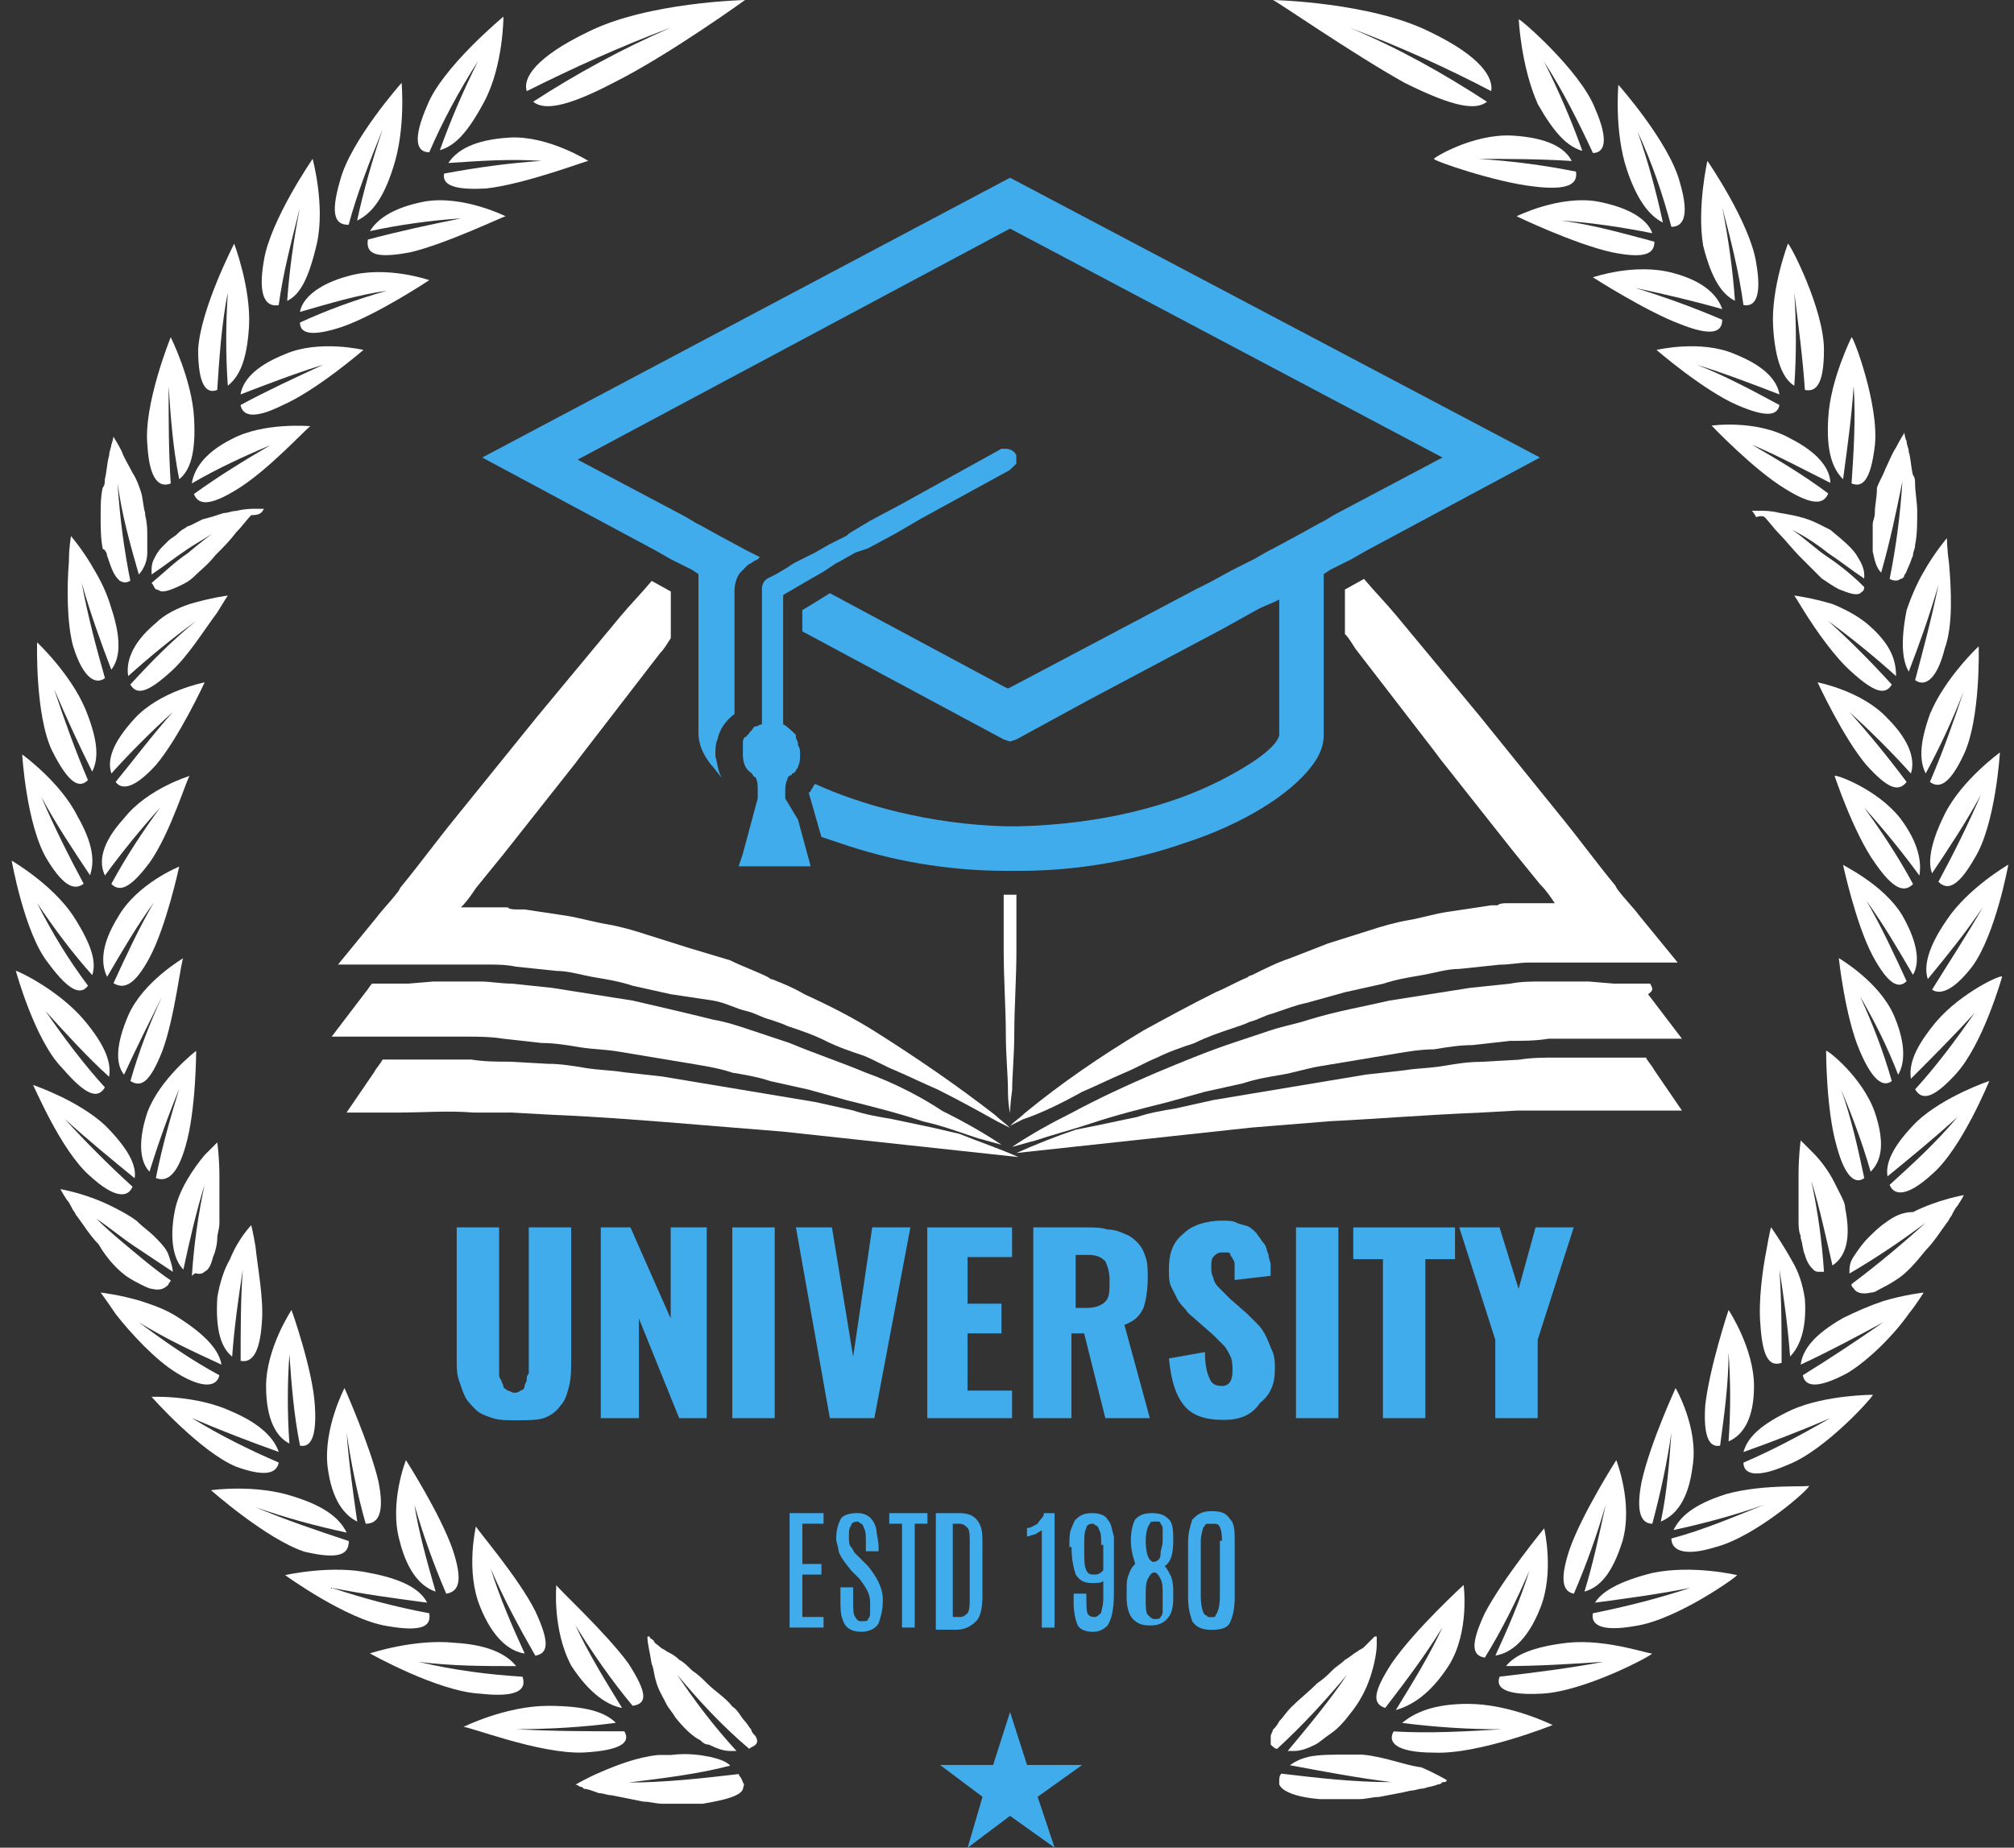 <svg width="109" height="100" viewBox="0 0 109 100" fill="none" xmlns="http://www.w3.org/2000/svg">
<rect x="0" y="0" width="109" height="100" fill="#333333" stroke="none"/>
<path d="M50.417 61.018L48.237 60.559C47.549 60.444 46.861 60.329 46.172 60.1L44.107 59.641L42.042 59.297C41.354 59.182 40.666 59.067 39.978 58.953C39.289 58.838 38.601 58.723 37.913 58.609L35.848 58.264L33.783 58.035C33.094 57.92 32.406 57.92 31.718 57.806C31.03 57.691 30.341 57.576 29.653 57.576L27.588 57.461C26.9 57.461 26.212 57.461 25.523 57.347C24.95 57.347 24.376 57.347 23.802 57.347C23.344 57.347 22.77 57.347 22.311 57.347C22.196 57.347 22.082 57.347 22.082 57.347C21.852 57.347 21.738 57.347 21.508 57.347H20.705C20.59 57.576 20.361 57.806 20.246 58.035L18.755 60.215H21.508C22.885 60.215 24.261 60.1 25.638 60.215C26.326 60.215 27.015 60.215 27.703 60.215L29.768 60.329C32.521 60.444 35.389 60.673 38.142 60.903L42.387 61.247L46.631 61.706L55.12 62.624C54.088 62.165 53.055 61.821 51.908 61.362L50.417 61.018Z" fill="white"/>
<path d="M80.017 60.223L82.082 60.108C82.77 60.108 83.459 60.108 84.147 60.108C85.524 60.108 86.9 60.108 88.277 60.108H91.03L89.539 57.928C89.424 57.699 89.195 57.47 89.08 57.24H88.277C88.047 57.24 87.933 57.24 87.703 57.24C87.588 57.24 87.474 57.24 87.474 57.24C87.015 57.24 86.441 57.24 85.982 57.24C85.409 57.24 84.835 57.24 84.262 57.24C83.573 57.24 82.885 57.24 82.197 57.355L80.132 57.47C79.444 57.47 78.755 57.584 78.067 57.699C77.379 57.814 76.69 57.814 76.002 57.928L73.937 58.158L71.872 58.502C71.184 58.617 70.496 58.732 69.807 58.846C69.119 58.961 68.431 59.076 67.742 59.19L65.677 59.535L63.613 59.993C62.924 60.108 62.236 60.223 61.548 60.452L59.368 60.911L58.221 61.141C57.188 61.485 56.041 61.944 55.009 62.403L63.498 61.485L67.742 61.026L71.987 60.682C74.396 60.567 77.149 60.338 80.017 60.223Z" fill="white"/>
<path d="M46.86 58.055C45.483 57.481 44.107 57.023 42.73 56.449C42.042 56.219 41.353 55.99 40.665 55.761C39.977 55.531 39.289 55.302 38.6 55.187C37.224 54.843 35.732 54.499 34.241 54.154C33.553 54.04 32.75 53.925 32.061 53.81C31.373 53.696 30.57 53.581 29.882 53.466L27.702 53.237C27.129 53.237 26.555 53.122 25.981 53.122C25.867 53.122 25.637 53.122 25.523 53.122C25.523 53.122 25.523 53.122 25.408 53.122C25.178 53.122 25.064 53.122 24.834 53.122C24.72 53.122 24.605 53.122 24.375 53.122C24.261 53.122 24.146 53.122 24.031 53.122H23.916H23.458L22.081 53.237H21.852H21.507H20.934H20.131C20.016 53.352 19.901 53.581 19.787 53.696L17.951 56.105H21.049H21.163C21.622 56.105 22.196 56.105 22.655 56.105C22.769 56.105 22.884 56.105 22.999 56.105H23.113C23.458 56.105 23.802 56.105 24.031 56.105C24.375 56.105 24.72 56.105 25.178 56.105C25.867 56.105 26.555 56.105 27.243 56.219L29.308 56.449C29.997 56.449 30.685 56.564 31.373 56.678C32.061 56.793 32.75 56.793 33.438 56.908L35.503 57.252L37.568 57.596C38.256 57.711 38.944 57.825 39.633 58.055C40.321 58.17 41.009 58.284 41.698 58.514L43.763 58.973L45.827 59.546C47.204 59.89 48.581 60.234 49.957 60.693C50.99 60.923 51.907 61.267 52.94 61.611C53.399 61.726 53.743 61.841 54.202 61.955C53.169 61.267 52.137 60.693 50.99 60.12C49.957 59.431 48.466 58.629 46.86 58.055Z" fill="white"/>
<path d="M89.309 53.237H88.506H87.933H87.588H87.359L85.982 53.122H85.523H85.409C85.294 53.122 85.179 53.122 85.065 53.122C84.95 53.122 84.835 53.122 84.606 53.122C84.376 53.122 84.262 53.122 84.032 53.122C84.032 53.122 84.032 53.122 83.918 53.122C83.803 53.122 83.573 53.122 83.459 53.122C82.885 53.122 82.311 53.122 81.738 53.237L79.558 53.466C78.87 53.581 78.067 53.696 77.379 53.81C76.69 53.925 75.887 54.04 75.199 54.154C73.708 54.499 72.331 54.728 70.84 55.187C70.151 55.416 69.463 55.531 68.775 55.761C68.087 55.99 67.398 56.219 66.71 56.449C65.333 56.908 63.957 57.481 62.58 58.055C60.974 58.743 59.483 59.431 57.991 60.234C56.844 60.808 55.812 61.382 54.779 62.07C55.238 61.955 55.582 61.841 56.041 61.726C57.074 61.382 57.991 61.152 59.024 60.808C60.4 60.349 61.777 60.005 63.154 59.661L65.219 59.087L67.284 58.629C67.972 58.399 68.66 58.284 69.348 58.17C70.037 58.055 70.725 57.825 71.413 57.711L73.478 57.367L75.543 57.023C76.231 56.908 76.92 56.793 77.608 56.793C78.296 56.678 78.985 56.564 79.673 56.564L81.738 56.334C82.426 56.334 83.114 56.334 83.803 56.219C84.147 56.219 84.491 56.219 84.95 56.219C85.294 56.219 85.638 56.219 85.868 56.219H85.982C86.097 56.219 86.212 56.219 86.326 56.219C86.785 56.219 87.359 56.219 87.818 56.219H87.933H91.03L89.195 53.81C89.539 53.581 89.424 53.466 89.309 53.237Z" fill="white"/>
<path d="M37.222 51.286L35.043 50.598C34.354 50.369 33.551 50.139 32.863 50.025C32.175 49.91 31.372 49.681 30.683 49.566L28.389 49.222C28.274 49.222 28.16 49.222 28.045 49.222C27.816 49.222 27.586 49.222 27.471 49.107C27.242 49.107 27.127 49.107 26.898 49.107C26.783 49.107 26.783 49.107 26.668 49.107C26.554 49.107 26.439 49.107 26.324 49.107H26.209C25.865 49.107 25.636 49.107 25.292 49.107C25.177 49.107 25.062 49.107 24.948 49.107C25.292 48.763 25.521 48.419 25.751 48.074C26.209 47.501 26.783 46.812 27.242 46.239L31.142 41.306L31.486 40.847L35.731 35.341C35.96 35.111 36.075 34.882 36.305 34.538V34.308V33.964V33.505V32.243V32.014L35.272 31.44C34.699 32.129 34.125 32.702 33.551 33.391L29.077 38.782L24.718 44.174C23.686 45.436 22.768 46.698 21.735 47.96C21.621 48.074 21.621 48.189 21.506 48.304C21.162 48.763 20.703 49.222 20.359 49.681L18.294 52.204H19.441H20.818H20.933H21.621H22.883H23.456H23.686C23.8 52.204 24.03 52.204 24.145 52.204C24.259 52.204 24.489 52.204 24.603 52.204C24.833 52.204 25.062 52.204 25.292 52.204C25.406 52.204 25.636 52.204 25.751 52.204H25.865C25.98 52.204 26.095 52.204 26.324 52.204C26.898 52.204 27.357 52.204 27.93 52.319L30.11 52.548C30.798 52.548 31.486 52.778 32.175 52.893C32.863 53.007 33.551 53.122 34.24 53.351L36.305 53.81L38.599 54.154C39.287 54.269 39.861 54.613 40.434 54.728C40.893 54.843 41.237 55.072 41.696 55.187C42.04 55.302 42.385 55.416 42.614 55.531C43.302 55.761 43.991 55.99 44.679 56.334C45.367 56.678 46.056 56.908 46.744 57.137C47.317 57.367 47.891 57.711 48.465 57.94C49.268 58.284 49.956 58.628 50.759 58.973C51.906 59.546 52.939 60.12 53.971 60.693C54.2 60.808 54.43 60.923 54.659 61.038C54.43 60.808 54.086 60.579 53.856 60.349C51.791 58.743 49.612 57.252 47.432 55.875C46.17 55.072 44.794 54.384 43.532 53.81C42.958 53.466 42.385 53.237 41.811 53.007C41.696 53.007 41.582 52.893 41.582 52.893C40.893 52.548 40.205 52.319 39.517 51.975L37.222 51.286Z" fill="white"/>
<path d="M58.564 59.094C59.367 58.749 60.056 58.405 60.859 58.061C61.432 57.832 62.006 57.488 62.58 57.258C63.268 56.914 63.956 56.684 64.644 56.455C65.333 56.111 66.021 55.882 66.709 55.652C67.053 55.537 67.398 55.423 67.627 55.308C68.086 55.193 68.43 54.964 68.889 54.849C69.577 54.62 70.151 54.39 70.725 54.276L72.789 53.702L74.854 53.243C75.543 53.014 76.231 52.899 76.919 52.784C77.608 52.669 78.296 52.44 78.984 52.44L81.164 52.211C81.737 52.211 82.196 52.096 82.77 52.096C82.885 52.096 82.999 52.096 83.229 52.096H83.343C83.458 52.096 83.688 52.096 83.802 52.096C84.032 52.096 84.261 52.096 84.491 52.096C84.605 52.096 84.835 52.096 84.949 52.096C85.064 52.096 85.294 52.096 85.408 52.096H85.638H86.211H87.473H88.162H88.276H89.653H90.8L88.735 49.572C88.391 49.113 87.932 48.654 87.588 48.196C87.473 48.081 87.473 47.966 87.359 47.851C86.326 46.589 85.408 45.328 84.376 44.066L80.017 38.674L75.543 33.282C74.969 32.594 74.395 32.02 73.822 31.332L72.789 31.906V32.135V33.512V33.741V34.085V34.315C73.019 34.544 73.133 34.774 73.363 35.118L77.608 40.624L77.952 41.083L81.852 46.016C82.311 46.589 82.885 47.278 83.343 47.851C83.688 48.196 83.917 48.54 84.146 48.884C84.032 48.884 83.917 48.884 83.802 48.884C83.458 48.884 83.229 48.884 82.885 48.884H82.77C82.655 48.884 82.54 48.884 82.426 48.884C82.311 48.884 82.311 48.884 82.196 48.884C81.967 48.884 81.852 48.884 81.623 48.884C81.393 48.884 81.164 48.884 81.049 48.998C80.934 48.998 80.82 48.998 80.705 48.998L78.411 49.343C77.608 49.457 76.919 49.687 76.231 49.801C75.543 49.916 74.74 50.146 74.051 50.375L71.872 51.063L69.807 51.866C69.118 52.096 68.43 52.44 67.742 52.784C67.627 52.784 67.512 52.899 67.512 52.899C66.939 53.128 66.365 53.472 65.792 53.702C64.415 54.39 63.153 55.078 61.891 55.767C59.597 57.143 57.417 58.635 55.467 60.241C55.238 60.47 54.894 60.7 54.664 60.929C54.894 60.814 55.123 60.7 55.352 60.585C56.385 60.241 57.532 59.667 58.564 59.094Z" fill="white"/>
<path d="M54.436 55.882C54.436 57.144 54.551 58.177 54.551 58.98C54.551 59.783 54.665 60.242 54.665 60.242C54.665 60.242 54.665 59.783 54.78 58.98C54.78 58.177 54.895 57.144 54.895 55.882C54.895 54.506 55.01 53.014 55.01 51.408C55.01 50.491 55.01 49.458 55.01 48.426H54.895C54.78 48.426 54.665 48.426 54.665 48.426C54.551 48.426 54.436 48.426 54.321 48.426C54.321 49.458 54.321 50.376 54.321 51.408C54.321 53.014 54.436 54.62 54.436 55.882Z" fill="white"/>
<path d="M36.31 1.491C33.672 2.639 31.148 4.015 28.854 5.506C29.427 5.965 30.575 5.851 33.213 4.474C36.196 2.983 40.325 0 40.325 0C40.325 0 35.048 0.115 31.836 1.721C28.968 3.097 28.28 4.245 28.51 4.933C31.033 3.671 33.557 2.524 36.31 1.491Z" fill="white"/>
<path d="M39.983 96.016C38.032 96.246 35.968 96.475 34.017 96.475C35.853 96.246 37.803 96.016 39.524 95.558C39.294 95.328 38.95 95.213 38.491 95.099C37.918 94.984 37.229 94.869 36.312 94.984C36.082 94.984 35.853 94.984 35.623 94.984C34.476 95.099 33.329 95.558 32.526 95.902C31.723 96.246 31.149 96.59 31.149 96.59C31.149 96.59 31.264 96.59 31.379 96.705C31.494 96.705 31.494 96.705 31.608 96.82C31.838 96.82 32.067 96.934 32.411 97.049C32.641 97.049 32.87 97.164 33.1 97.164C33.673 97.278 34.247 97.393 34.82 97.508C35.164 97.508 35.509 97.623 35.853 97.623C36.082 97.623 36.197 97.623 36.426 97.623C36.656 97.623 36.771 97.623 37 97.623C37.229 97.623 37.344 97.623 37.574 97.623C37.688 97.623 37.918 97.623 38.032 97.623C39.409 97.393 40.097 97.164 40.212 96.82C40.212 96.705 40.327 96.59 40.212 96.475C40.097 96.131 39.983 96.131 39.983 96.016Z" fill="white"/>
<path d="M31.609 94.849C33.674 94.734 34.133 94.275 33.789 93.702C31.839 93.702 29.888 93.702 27.938 93.587C29.774 93.587 31.609 93.472 33.33 93.243C32.756 92.669 31.724 92.325 29.659 92.325C27.365 92.325 25.07 93.472 25.07 93.472C25.185 93.358 29.2 94.964 31.609 94.849Z" fill="white"/>
<path d="M28.279 90.748C26.444 90.633 24.608 90.403 22.658 89.945C24.494 90.174 26.214 90.174 27.935 90.174C27.476 89.6 26.558 89.027 24.608 88.912C22.429 88.683 20.02 89.486 20.02 89.486C20.02 89.486 23.691 91.551 25.985 91.665C28.05 91.895 28.509 91.436 28.279 90.748Z" fill="white"/>
<path d="M23.23 87.314C21.395 86.969 19.674 86.511 17.953 85.937C19.674 86.281 21.395 86.511 23.116 86.74C22.772 86.052 21.854 85.478 20.018 85.134C17.953 84.675 15.43 85.249 15.43 85.249C15.43 85.249 18.756 87.658 20.936 88.002C22.886 88.346 23.345 88.002 23.23 87.314Z" fill="white"/>
<path d="M18.877 83.407C17.156 82.833 15.435 82.26 13.829 81.571C15.435 82.145 17.156 82.604 18.762 82.948C18.418 82.26 17.729 81.571 15.894 80.998C13.829 80.309 11.42 80.653 11.42 80.653C11.42 80.653 14.403 83.292 16.468 83.98C18.418 84.439 18.877 84.095 18.877 83.407Z" fill="white"/>
<path d="M15.086 79.156C13.48 78.468 11.874 77.665 10.383 76.748C11.989 77.436 13.48 78.009 15.086 78.583C14.857 77.895 14.168 77.092 12.562 76.403C10.612 75.486 8.203 75.6 8.203 75.6C8.203 75.6 10.842 78.583 12.792 79.386C14.398 79.96 14.971 79.73 15.086 79.156Z" fill="white"/>
<path d="M11.871 74.431C10.38 73.628 8.889 72.596 7.512 71.563C9.003 72.481 10.495 73.169 11.986 73.857C11.871 73.169 11.298 72.366 9.692 71.334C9.004 70.875 8.315 70.645 7.627 70.416C6.48 70.072 5.447 69.957 5.447 69.957C5.447 69.957 5.791 70.416 6.25 71.104C7.053 72.137 8.43 73.628 9.577 74.316C11.068 75.234 11.757 75.005 11.871 74.431Z" fill="white"/>
<path d="M34.01 90.029C32.748 88.308 30.11 85.899 30.11 85.784C30.11 85.784 29.88 88.193 30.913 90.143C31.945 91.749 32.978 92.323 33.666 92.438C32.748 90.947 31.83 89.455 31.142 87.964C32.06 89.455 33.092 90.947 34.239 92.323C35.042 92.208 35.042 91.635 34.01 90.029Z" fill="white"/>
<path d="M28.971 87.199C28.053 85.364 25.759 82.725 25.759 82.61C25.759 82.61 25.185 85.019 25.988 86.97C26.677 88.69 27.595 89.379 28.398 89.493C27.709 88.002 27.021 86.396 26.562 84.905C27.25 86.511 28.053 88.002 28.971 89.608C29.659 89.493 29.774 88.92 28.971 87.199Z" fill="white"/>
<path d="M24.494 83.846C23.806 81.896 21.97 79.028 21.97 79.028C21.97 79.028 21.052 81.323 21.626 83.388C22.085 85.223 22.888 85.911 23.576 86.141C23.117 84.535 22.659 82.929 22.429 81.437C22.888 83.043 23.462 84.65 24.15 86.255C24.838 86.141 25.068 85.567 24.494 83.846Z" fill="white"/>
<path d="M20.481 80.174C20.022 78.223 18.645 75.126 18.645 75.126C18.645 75.126 17.498 77.306 17.728 79.371C17.957 81.206 18.645 82.009 19.334 82.353C19.104 80.747 18.875 79.141 18.76 77.535C18.989 79.141 19.334 80.862 19.793 82.468C20.481 82.468 20.825 81.894 20.481 80.174Z" fill="white"/>
<path d="M16.237 78.242C16.81 78.357 17.155 77.783 17.04 76.062C16.925 74.112 15.778 70.9 15.778 70.9C15.778 70.9 14.401 72.965 14.401 75.03C14.401 76.865 14.975 77.783 15.663 78.127C15.549 76.521 15.549 74.915 15.663 73.309C15.778 74.915 15.893 76.521 16.237 78.242Z" fill="white"/>
<path d="M13.024 73.653C13.598 73.768 14.056 73.309 14.171 71.588C14.286 70.327 13.942 68.606 13.827 67.459C13.712 66.77 13.598 66.311 13.598 66.311C13.598 66.311 12.909 67 12.45 68.147C12.106 68.721 11.877 69.524 11.762 70.212C11.648 72.047 11.992 72.965 12.565 73.424C12.68 71.818 12.909 70.212 13.139 68.721C13.024 70.327 13.024 71.933 13.024 73.653Z" fill="white"/>
<path d="M40.664 93.62C40.549 93.505 40.435 93.276 40.32 93.161C40.09 92.931 39.976 92.587 39.632 92.358C39.288 91.899 38.714 91.555 38.255 91.096C38.026 90.867 37.796 90.637 37.452 90.408C37.223 90.178 36.993 89.949 36.764 89.834C36.534 89.605 36.305 89.49 36.075 89.375C35.961 89.261 35.846 89.261 35.731 89.146C35.617 89.031 35.387 88.916 35.387 88.802C35.272 88.687 35.158 88.687 35.158 88.572C35.158 88.572 35.158 88.572 35.043 88.572C35.043 88.572 35.043 88.572 35.043 88.687C35.043 88.916 35.158 89.375 35.272 90.064C35.387 90.293 35.387 90.637 35.502 90.981C35.617 91.44 35.846 91.784 36.075 92.243C36.19 92.473 36.42 92.702 36.534 92.931C36.993 93.505 37.452 93.964 37.911 94.193C38.026 94.308 38.14 94.423 38.37 94.423C38.829 94.652 39.173 94.767 39.517 94.767C39.632 94.767 39.746 94.767 39.861 94.767C38.599 93.39 37.567 92.014 36.649 90.637C37.796 92.014 39.058 93.39 40.549 94.652C40.664 94.538 40.779 94.538 40.894 94.423C41.008 94.308 41.008 94.193 40.894 93.964C40.779 93.849 40.664 93.734 40.664 93.62Z" fill="white"/>
<path d="M6.827 69.063C7.171 69.292 7.4 69.407 7.63 69.522C7.859 69.636 8.089 69.751 8.203 69.751C8.662 69.866 8.892 69.751 9.121 69.522C9.121 69.407 9.236 69.407 9.236 69.292C8.547 68.833 7.859 68.26 7.171 67.686C6.483 67.113 5.794 66.539 5.221 65.965C5.909 66.424 6.597 66.998 7.286 67.457C7.974 67.916 8.662 68.374 9.351 68.833C9.351 68.604 9.236 68.26 9.121 67.916C9.006 67.572 8.662 67.227 8.318 66.883C8.089 66.654 7.744 66.424 7.4 66.08C6.941 65.736 6.483 65.507 6.024 65.277C4.647 64.589 3.271 64.359 3.271 64.359C3.271 64.359 3.385 64.589 3.615 64.933C3.729 65.048 3.844 65.277 3.959 65.507C4.074 65.621 4.074 65.736 4.188 65.851C4.532 66.31 4.877 66.883 5.335 67.342C5.794 68.145 6.368 68.719 6.827 69.063Z" fill="white"/>
<path d="M4.878 63.653C6.254 64.915 6.943 64.8 7.172 64.227C5.91 63.079 4.648 61.818 3.501 60.556C4.763 61.703 6.025 62.735 7.287 63.768C7.401 63.079 6.943 62.162 5.681 60.9C4.189 59.523 1.78 58.72 1.78 58.72C1.78 58.605 3.272 62.276 4.878 63.653Z" fill="white"/>
<path d="M5.676 58.852C4.528 57.59 3.496 56.214 2.463 54.723C3.611 55.984 4.758 57.246 5.905 58.279C6.02 57.59 5.79 56.673 4.528 55.181C3.152 53.575 0.972 52.543 0.857 52.543C0.857 52.543 1.89 56.329 3.381 57.82C4.758 59.426 5.331 59.426 5.676 58.852Z" fill="white"/>
<path d="M4.763 53.349C3.73 51.973 2.812 50.481 2.009 48.875C2.927 50.252 3.96 51.629 4.992 52.776C5.222 52.087 4.992 51.17 3.96 49.564C2.812 47.843 0.633 46.581 0.633 46.581C0.633 46.581 1.321 50.481 2.583 52.087C3.845 53.808 4.418 53.808 4.763 53.349Z" fill="white"/>
<path d="M4.528 47.83C3.725 46.339 2.922 44.732 2.234 43.126C3.037 44.618 3.954 45.994 4.872 47.371C5.102 46.683 5.102 45.765 4.184 44.159C3.266 42.323 1.201 40.832 1.201 40.832C1.201 40.832 1.431 44.732 2.578 46.568C3.496 48.059 4.069 48.174 4.528 47.83Z" fill="white"/>
<path d="M4.761 42.221C4.072 40.615 3.499 39.009 2.925 37.288C3.614 38.895 4.302 40.386 4.99 41.762C5.334 41.074 5.334 40.156 4.646 38.436C3.843 36.485 2.008 34.765 2.008 34.765C2.008 34.765 1.893 38.665 2.811 40.615C3.728 42.451 4.302 42.68 4.761 42.221Z" fill="white"/>
<path d="M5.68 36.702C5.221 35.096 4.762 33.375 4.418 31.539C4.877 33.145 5.45 34.752 6.024 36.243C6.483 35.669 6.598 34.637 6.024 32.916C5.795 32.113 5.45 31.425 5.106 30.851C4.533 29.819 3.844 29.016 3.844 29.016C3.844 29.016 3.73 29.589 3.73 30.392C3.615 31.769 3.615 33.719 3.959 34.981C4.533 36.816 5.221 37.046 5.68 36.702Z" fill="white"/>
<path d="M10.042 62.036C10.616 60.086 10.616 56.874 10.616 56.874C10.616 56.874 8.665 58.365 7.977 60.201C7.403 61.922 7.633 62.954 8.092 63.413C8.551 61.922 9.124 60.316 9.698 58.939C9.239 60.43 8.78 62.036 8.436 63.757C9.009 63.986 9.583 63.642 10.042 62.036Z" fill="white"/>
<path d="M8.778 56.904C9.467 55.069 9.811 51.856 9.925 51.856C9.925 51.856 7.746 53.118 6.943 54.954C6.254 56.56 6.254 57.592 6.713 58.166C7.402 56.675 8.09 55.298 8.778 53.921C8.09 55.413 7.516 56.904 7.058 58.51C7.631 58.854 8.09 58.625 8.778 56.904Z" fill="white"/>
<path d="M8.092 51.836C9.01 50.115 9.698 46.903 9.698 46.903C9.698 46.903 7.404 47.821 6.371 49.657C5.454 51.148 5.454 52.18 5.798 52.869C6.601 51.492 7.404 50.115 8.322 48.853C7.518 50.23 6.83 51.721 6.142 53.213C6.715 53.557 7.289 53.328 8.092 51.836Z" fill="white"/>
<path d="M5.682 47.383C6.6 46.121 7.632 44.859 8.665 43.712C7.747 44.974 6.829 46.35 6.026 47.842C6.485 48.301 7.059 48.071 8.091 46.695C9.238 45.089 10.156 41.991 10.271 41.991C10.271 41.991 7.976 42.679 6.714 44.286C5.453 45.662 5.338 46.695 5.682 47.383Z" fill="white"/>
<path d="M6.029 41.864C7.061 40.716 8.209 39.569 9.356 38.537C8.323 39.684 7.291 41.06 6.258 42.322C6.602 42.781 7.291 42.666 8.438 41.405C9.7 39.913 11.076 36.931 11.076 36.931C11.076 36.931 8.667 37.389 7.291 38.881C6.029 40.258 5.799 41.175 6.029 41.864Z" fill="white"/>
<path d="M7.053 37.051C7.397 37.625 7.97 37.51 9.232 36.363C10.15 35.56 11.068 34.069 11.756 33.151C12.1 32.578 12.33 32.233 12.33 32.233C12.33 32.233 11.412 32.348 10.265 32.692C9.576 32.922 8.888 33.266 8.429 33.725C7.053 34.872 6.823 35.904 6.938 36.593C8.085 35.56 9.347 34.528 10.609 33.61C9.347 34.642 8.2 35.79 7.053 37.051Z" fill="white"/>
<path d="M10.728 68.942C10.843 68.942 10.957 68.942 11.072 68.827C11.302 68.712 11.416 68.483 11.531 68.024C11.646 67.794 11.76 67.335 11.76 66.991C11.76 66.762 11.875 66.532 11.875 66.188C11.875 65.959 11.875 65.615 11.875 65.385C11.875 65.041 11.875 64.812 11.875 64.468C11.875 64.123 11.875 63.894 11.875 63.665C11.875 62.632 11.76 61.829 11.76 61.829C11.76 61.829 11.76 61.829 11.646 61.944C11.531 62.059 11.302 62.288 11.072 62.517C10.498 63.206 9.695 64.353 9.466 65.5C9.122 67.221 9.466 68.253 9.925 68.712C10.269 67.106 10.613 65.615 11.072 64.123C10.728 65.73 10.498 67.335 10.384 69.056C10.613 68.827 10.613 68.942 10.728 68.942Z" fill="white"/>
<path d="M9.24 26.166C9.125 24.446 9.125 22.725 9.125 20.89C9.24 22.61 9.355 24.216 9.699 25.937C10.272 25.478 10.617 24.56 10.502 22.61C10.387 20.545 9.24 18.251 9.24 18.251C9.24 18.251 7.749 21.922 7.978 24.102C8.093 26.052 8.666 26.396 9.24 26.166Z" fill="white"/>
<path d="M11.756 21.105C11.871 19.384 11.986 17.549 12.33 15.828C12.215 17.549 12.215 19.269 12.33 20.875C12.903 20.416 13.362 19.613 13.477 17.663C13.592 15.598 12.674 13.189 12.674 13.189C12.674 13.189 10.838 16.745 10.724 18.925C10.724 20.875 11.182 21.334 11.756 21.105Z" fill="white"/>
<path d="M15.084 16.515C15.313 14.794 15.772 13.073 16.231 11.238C15.887 12.959 15.658 14.679 15.543 16.285C16.231 15.941 16.69 15.138 17.149 13.188C17.608 11.123 16.92 8.599 16.92 8.599C16.92 8.599 14.625 11.926 14.281 14.106C13.937 16.056 14.396 16.63 15.084 16.515Z" fill="white"/>
<path d="M18.869 12.168C19.327 10.448 20.016 8.727 20.704 7.006C20.131 8.727 19.672 10.333 19.328 11.939C20.016 11.595 20.704 10.907 21.278 9.071C21.966 7.006 21.736 4.482 21.736 4.482C21.736 4.482 18.983 7.58 18.41 9.759C17.836 11.71 18.18 12.168 18.869 12.168Z" fill="white"/>
<path d="M23.232 8.242C23.921 6.636 24.838 4.915 25.871 3.309C25.068 4.915 24.38 6.522 23.806 8.128C24.609 7.898 25.297 7.21 26.215 5.489C27.247 3.539 27.247 0.9 27.247 0.9C27.247 0.9 23.921 3.654 23.118 5.719C22.315 7.554 22.544 8.242 23.232 8.242Z" fill="white"/>
<path d="M12.559 23.755C10.954 24.558 10.495 25.476 10.38 26.164C11.757 25.361 13.248 24.672 14.624 24.099C13.248 24.902 11.757 25.82 10.495 26.738C10.724 27.311 11.298 27.426 12.789 26.508C14.51 25.476 16.689 23.067 16.804 23.067C16.804 23.067 14.28 22.837 12.559 23.755Z" fill="white"/>
<path d="M17.492 19.742C16 20.43 14.509 21.118 13.018 21.921C13.132 22.495 13.706 22.724 15.312 21.921C17.147 21.118 19.671 18.939 19.671 18.939C19.671 18.939 17.262 18.365 15.427 19.168C13.706 19.856 13.132 20.66 13.018 21.348C14.509 20.774 16 20.201 17.492 19.742Z" fill="white"/>
<path d="M18.529 17.685C20.479 16.997 23.232 15.162 23.232 15.162C23.232 15.162 20.938 14.359 18.873 14.932C17.152 15.391 16.349 16.194 16.234 16.882C17.84 16.424 19.332 15.965 20.938 15.735C19.332 16.194 17.726 16.768 16.234 17.456C16.234 18.029 16.808 18.259 18.529 17.685Z" fill="white"/>
<path d="M22.203 13.655C24.153 13.197 27.25 11.705 27.365 11.705C27.365 11.705 25.071 10.558 23.006 10.902C21.17 11.246 20.367 11.935 20.023 12.508C21.629 12.164 23.235 11.935 24.956 11.82C23.235 12.164 21.629 12.508 19.909 12.967C19.794 13.77 20.367 14 22.203 13.655Z" fill="white"/>
<path d="M24.266 8.822C25.987 8.707 27.593 8.592 29.314 8.707C27.593 8.822 25.872 9.051 24.037 9.395C23.922 9.969 24.495 10.313 26.331 10.198C28.396 9.969 31.723 8.707 31.837 8.707C31.837 8.707 29.658 7.331 27.593 7.445C25.642 7.56 24.725 8.134 24.266 8.822Z" fill="white"/>
<path d="M5.791 30.058C5.906 30.402 6.021 30.746 6.136 30.975C6.25 31.205 6.365 31.32 6.48 31.434C6.709 31.549 6.824 31.549 7.053 31.434C6.709 29.714 6.48 27.993 6.365 26.157C6.594 27.878 7.053 29.484 7.512 31.09C7.742 30.861 7.971 30.402 7.971 29.943C7.971 29.828 7.971 29.714 7.971 29.484C7.971 29.369 7.971 29.14 7.971 29.025C7.971 28.681 7.971 28.337 7.856 27.878C7.856 27.878 7.856 27.878 7.856 27.763C7.742 27.419 7.742 26.96 7.627 26.616C7.512 26.272 7.397 25.928 7.168 25.584C6.939 25.125 6.709 24.781 6.594 24.437C6.365 23.978 6.136 23.634 6.136 23.634C6.136 23.634 6.136 23.748 6.021 24.092C6.021 24.207 5.906 24.437 5.906 24.666C5.791 25.01 5.791 25.469 5.677 25.928C5.677 26.043 5.677 26.272 5.562 26.387C5.447 26.846 5.447 27.419 5.447 27.878C5.447 28.566 5.447 29.14 5.562 29.714C5.677 29.714 5.791 29.943 5.791 30.058Z" fill="white"/>
<path d="M14.283 27.537C14.054 27.537 14.054 27.537 13.824 27.537C13.595 27.537 13.251 27.537 12.792 27.652C12.562 27.652 12.333 27.766 12.104 27.766C11.759 27.881 11.415 27.996 10.956 28.11C10.727 28.225 10.498 28.34 10.268 28.455C10.153 28.455 10.039 28.569 10.039 28.569C9.809 28.684 9.694 28.799 9.58 28.913C9.465 29.028 9.236 29.143 9.121 29.258C9.006 29.372 8.891 29.487 8.777 29.602C8.547 29.831 8.433 30.061 8.318 30.29C8.203 30.52 8.203 30.749 8.203 30.864C8.203 30.978 8.203 31.093 8.203 31.093C8.891 30.634 9.465 30.175 10.153 29.716C10.842 29.258 11.53 28.913 12.104 28.455C11.415 28.913 10.842 29.372 10.153 29.946C9.465 30.405 8.891 30.978 8.203 31.552C8.318 31.667 8.318 31.781 8.433 31.896C8.547 31.896 8.662 32.011 8.777 32.011C9.006 32.011 9.35 31.896 9.809 31.667C10.039 31.552 10.268 31.437 10.498 31.208C10.842 30.864 11.3 30.52 11.645 30.061C12.104 29.602 12.448 29.258 12.792 28.799C13.136 28.455 13.365 28.11 13.595 27.881C14.054 27.881 14.168 27.766 14.283 27.537Z" fill="white"/>
<path d="M80.476 5.506C78.182 4.015 75.773 2.639 73.019 1.491C75.773 2.524 78.296 3.671 80.706 4.933C80.82 4.245 80.247 3.097 77.379 1.721C74.167 0.115 68.89 0 68.89 0C69.004 0 73.134 2.868 76.002 4.474C78.755 5.851 79.903 5.965 80.476 5.506Z" fill="white"/>
<path d="M75.886 93.25C77.721 93.48 79.442 93.594 81.278 93.594C79.327 93.709 77.377 93.824 75.427 93.709C75.083 94.283 75.542 94.856 77.607 94.856C80.016 94.971 84.031 93.365 84.031 93.365C84.031 93.365 81.737 92.218 79.442 92.218C77.607 92.218 76.574 92.677 75.886 93.25Z" fill="white"/>
<path d="M84.834 88.91C82.884 89.139 81.966 89.598 81.507 90.172C83.228 90.172 85.063 90.057 86.784 89.942C84.949 90.287 83.113 90.516 81.163 90.746C80.934 91.319 81.392 91.778 83.457 91.663C85.752 91.549 89.423 89.598 89.423 89.484C89.423 89.598 87.014 88.681 84.834 88.91Z" fill="white"/>
<path d="M89.422 85.134C87.586 85.593 86.669 86.166 86.325 86.74C88.045 86.511 89.766 86.281 91.487 85.937C89.766 86.511 87.93 86.969 86.21 87.314C86.095 87.887 86.554 88.346 88.504 88.002C90.798 87.658 94.125 85.249 94.01 85.249C94.01 85.249 91.601 84.675 89.422 85.134Z" fill="white"/>
<path d="M93.44 80.859C91.604 81.433 90.916 82.121 90.572 82.809C92.178 82.465 93.898 82.006 95.505 81.433C93.784 82.121 92.178 82.809 90.457 83.268C90.457 83.842 91.031 84.301 92.866 83.727C95.046 83.154 98.028 80.515 97.914 80.4C98.028 80.515 95.505 80.286 93.44 80.859Z" fill="white"/>
<path d="M94.358 78.587C95.964 78.014 97.456 77.44 99.062 76.752C97.456 77.67 95.964 78.473 94.358 79.161C94.358 79.734 94.932 80.079 96.767 79.276C98.832 78.473 101.471 75.49 101.356 75.49C101.356 75.49 98.832 75.49 96.997 76.293C95.276 77.096 94.588 77.784 94.358 78.587Z" fill="white"/>
<path d="M99.748 71.334C98.142 72.251 97.569 73.054 97.454 73.857C98.945 73.169 100.437 72.366 101.928 71.563C100.437 72.596 99.06 73.513 97.569 74.431C97.683 75.005 98.257 75.234 99.978 74.316C101.125 73.628 102.502 72.251 103.305 71.104C103.764 70.531 104.108 69.957 104.108 69.957C104.108 69.957 103.075 70.072 101.928 70.416C101.24 70.645 100.437 70.99 99.748 71.334Z" fill="white"/>
<path d="M78.41 90.143C79.558 88.308 79.213 85.784 79.213 85.784C79.213 85.784 76.575 88.193 75.313 90.029C74.281 91.635 74.281 92.208 74.969 92.438C76.116 90.947 77.149 89.57 78.066 88.079C77.378 89.57 76.46 91.061 75.543 92.552C76.346 92.323 77.378 91.749 78.41 90.143Z" fill="white"/>
<path d="M83.344 87.077C84.147 85.127 83.573 82.718 83.573 82.718C83.573 82.718 81.393 85.356 80.361 87.306C79.558 89.027 79.672 89.601 80.361 89.716C81.279 88.224 82.082 86.618 82.77 85.012C82.311 86.503 81.623 88.109 80.934 89.601C81.737 89.486 82.655 88.798 83.344 87.077Z" fill="white"/>
<path d="M87.818 83.388C88.392 81.323 87.474 79.028 87.474 79.028C87.474 79.028 85.639 81.896 84.95 83.846C84.377 85.567 84.606 86.141 85.18 86.255C85.868 84.65 86.442 83.043 86.901 81.437C86.556 83.043 86.212 84.65 85.753 86.141C86.556 85.911 87.245 85.223 87.818 83.388Z" fill="white"/>
<path d="M91.604 79.371C91.949 77.306 90.687 75.126 90.687 75.126C90.687 75.126 89.31 78.109 88.851 80.174C88.507 81.894 88.851 82.468 89.425 82.468C89.884 80.747 90.228 79.141 90.457 77.535C90.343 79.141 90.228 80.747 89.884 82.353C90.687 82.009 91.375 81.206 91.604 79.371Z" fill="white"/>
<path d="M94.929 75.03C94.929 72.965 93.552 70.9 93.552 70.9C93.552 70.9 92.52 73.998 92.29 76.062C92.176 77.783 92.52 78.357 93.094 78.242C93.323 76.521 93.552 74.915 93.552 73.195C93.667 74.8 93.667 76.407 93.552 78.013C94.356 77.668 94.929 76.751 94.929 75.03Z" fill="white"/>
<path d="M97.684 70.319C97.569 69.516 97.34 68.828 96.995 68.254C96.422 67.222 95.848 66.419 95.848 66.419C95.848 66.419 95.734 66.878 95.619 67.566C95.389 68.713 95.16 70.434 95.275 71.696C95.389 73.417 95.734 73.99 96.422 73.761C96.422 72.04 96.422 70.434 96.307 68.713C96.537 70.205 96.766 71.811 96.881 73.417C97.34 72.958 97.798 72.04 97.684 70.319Z" fill="white"/>
<path d="M73.708 94.963C73.479 94.963 73.249 94.963 73.02 94.963C72.102 94.963 71.414 94.963 70.84 95.078C70.382 95.192 70.152 95.307 69.808 95.537C71.643 95.881 73.479 96.225 75.314 96.454C73.249 96.454 71.299 96.225 69.349 95.995C69.234 96.11 69.234 96.225 69.234 96.454V96.569C69.349 96.913 70.037 97.257 71.414 97.372C71.529 97.372 71.758 97.372 71.873 97.372C71.988 97.372 72.217 97.372 72.446 97.372C72.676 97.372 72.791 97.372 73.02 97.372C73.249 97.372 73.364 97.372 73.594 97.372C73.938 97.372 74.282 97.257 74.626 97.257C75.2 97.142 75.888 97.028 76.347 96.913C76.576 96.913 76.806 96.798 77.035 96.798C77.379 96.684 77.609 96.684 77.838 96.569C77.953 96.569 77.953 96.569 78.068 96.454C78.182 96.454 78.297 96.454 78.297 96.34C78.297 96.34 77.723 95.995 76.92 95.651C76.003 95.537 74.97 95.078 73.708 94.963Z" fill="white"/>
<path d="M72.904 90.637C71.987 92.014 70.839 93.39 69.692 94.767C69.807 94.767 69.922 94.767 70.036 94.767C70.38 94.767 70.725 94.652 71.183 94.423C71.413 94.308 71.642 94.079 71.987 93.849C72.331 93.62 72.675 93.276 73.019 92.817C73.593 92.129 73.937 91.44 74.166 90.752C74.396 90.064 74.51 89.375 74.51 89.031C74.51 88.916 74.51 88.802 74.51 88.687C74.51 88.572 74.51 88.572 74.51 88.572C74.51 88.572 74.51 88.572 74.396 88.572C74.396 88.572 74.281 88.687 74.166 88.802C74.051 88.916 73.937 89.031 73.822 89.146C73.707 89.261 73.593 89.261 73.478 89.375C73.248 89.49 73.019 89.719 72.79 89.834C72.56 90.064 72.331 90.178 72.101 90.408C71.872 90.637 71.642 90.867 71.298 91.096C70.839 91.555 70.266 92.014 69.922 92.358C69.577 92.702 69.463 92.931 69.233 93.161C69.119 93.39 69.004 93.505 68.889 93.62C68.889 93.734 68.774 93.849 68.774 93.964C68.774 94.193 68.774 94.308 68.774 94.423C68.889 94.538 69.004 94.652 69.119 94.652C70.495 93.39 71.757 92.014 72.904 90.637Z" fill="white"/>
<path d="M102.155 63.667C103.417 62.635 104.679 61.602 105.941 60.455C104.794 61.832 103.532 62.979 102.27 64.126C102.499 64.7 103.188 64.814 104.564 63.552C106.17 62.176 107.662 58.505 107.662 58.505C107.662 58.505 105.253 59.308 103.761 60.684C102.385 62.061 102.041 62.979 102.155 63.667Z" fill="white"/>
<path d="M104.796 55.288C103.649 56.664 103.305 57.582 103.419 58.385C104.566 57.238 105.714 56.091 106.861 54.829C105.828 56.32 104.796 57.697 103.649 58.959C103.993 59.532 104.566 59.532 105.828 58.156C107.32 56.55 108.352 52.879 108.352 52.879C108.467 52.649 106.173 53.682 104.796 55.288Z" fill="white"/>
<path d="M106.744 52.302C108.006 50.582 108.694 46.796 108.694 46.796C108.694 46.796 106.515 48.058 105.368 49.779C104.335 51.27 104.106 52.302 104.335 52.991C105.368 51.729 106.4 50.467 107.318 49.09C106.4 50.696 105.482 52.073 104.565 53.564C104.909 53.794 105.597 53.794 106.744 52.302Z" fill="white"/>
<path d="M105.255 44.053C104.452 45.659 104.337 46.692 104.566 47.265C105.484 45.889 106.402 44.512 107.205 43.021C106.516 44.627 105.713 46.233 104.91 47.724C105.369 48.183 105.943 48.069 106.861 46.462C108.008 44.627 108.237 40.727 108.237 40.727C108.237 40.727 106.172 42.218 105.255 44.053Z" fill="white"/>
<path d="M104.221 41.861C105.024 40.37 105.713 38.879 106.286 37.387C105.713 39.108 105.139 40.714 104.451 42.32C104.909 42.664 105.483 42.55 106.286 40.829C107.204 38.879 107.089 34.978 107.089 34.978C107.089 34.978 105.254 36.699 104.451 38.649C103.877 40.255 103.877 41.173 104.221 41.861Z" fill="white"/>
<path d="M103.305 36.35C103.879 34.859 104.452 33.253 104.911 31.647C104.567 33.368 104.108 35.088 103.649 36.809C104.108 37.153 104.796 36.924 105.255 35.088C105.714 33.827 105.599 31.876 105.485 30.5C105.37 29.697 105.37 29.123 105.37 29.123C105.37 29.123 104.682 29.926 104.108 30.959C103.764 31.532 103.42 32.335 103.19 33.023C102.846 34.744 102.961 35.777 103.305 36.35Z" fill="white"/>
<path d="M99.864 65.393C99.864 65.163 99.749 64.934 99.634 64.704C99.519 64.475 99.405 64.246 99.29 64.016C98.946 63.328 98.487 62.754 98.143 62.41C97.913 62.181 97.684 61.951 97.569 61.836L97.454 61.722C97.454 61.722 97.34 62.525 97.34 63.557C97.34 63.787 97.34 64.131 97.34 64.36C97.34 64.59 97.34 64.934 97.34 65.278C97.34 65.622 97.34 65.852 97.34 66.081C97.34 66.31 97.34 66.654 97.454 66.884V66.999C97.569 67.343 97.569 67.687 97.684 67.916C97.799 68.375 98.028 68.605 98.143 68.719C98.258 68.834 98.372 68.834 98.487 68.834C98.602 68.834 98.602 68.834 98.716 68.834C98.602 67.113 98.372 65.507 98.028 63.901C98.487 65.393 98.831 66.999 99.175 68.49C99.864 68.031 100.208 67.113 99.864 65.393Z" fill="white"/>
<path d="M101.47 60.204C100.781 58.254 98.831 56.763 98.831 56.877C98.831 56.877 98.831 60.089 99.405 62.04C99.864 63.76 100.437 64.105 100.896 63.76C100.552 62.154 100.208 60.548 99.634 58.942C100.208 60.319 100.781 61.81 101.24 63.416C101.814 62.843 102.043 61.925 101.47 60.204Z" fill="white"/>
<path d="M102.5 54.954C101.697 53.118 99.518 51.856 99.518 51.856C99.518 51.856 99.862 55.069 100.665 56.904C101.353 58.51 101.927 58.854 102.386 58.51C101.927 56.904 101.353 55.413 100.665 53.921C101.468 55.298 102.156 56.675 102.73 58.166C103.074 57.592 103.189 56.56 102.5 54.954Z" fill="white"/>
<path d="M102.958 49.549C101.926 47.828 99.632 46.796 99.746 46.796C99.746 46.796 100.435 50.008 101.352 51.729C102.155 53.22 102.729 53.564 103.188 53.105C102.5 51.614 101.811 50.123 101.008 48.746C101.926 50.008 102.729 51.385 103.532 52.761C103.876 52.188 103.876 51.155 102.958 49.549Z" fill="white"/>
<path d="M102.847 44.291C101.585 42.685 99.291 41.882 99.291 41.997C99.291 41.997 100.323 45.094 101.471 46.7C102.503 48.192 103.077 48.307 103.536 47.848C102.733 46.356 101.815 44.98 100.897 43.718C101.93 44.865 102.962 46.127 103.88 47.389C103.994 46.7 103.88 45.668 102.847 44.291Z" fill="white"/>
<path d="M103.419 41.864C103.648 41.175 103.419 40.143 102.157 38.881C100.78 37.389 98.371 36.931 98.371 36.931C98.371 36.931 99.748 39.913 101.01 41.405C102.157 42.666 102.73 42.896 103.189 42.322C102.157 40.946 101.124 39.684 100.092 38.537C101.239 39.569 102.386 40.716 103.419 41.864Z" fill="white"/>
<path d="M101.01 33.725C100.436 33.266 99.748 32.922 99.174 32.692C98.027 32.348 97.109 32.233 97.109 32.233C97.109 32.233 97.339 32.578 97.683 33.151C98.257 34.069 99.289 35.56 100.207 36.363C101.469 37.51 102.042 37.625 102.386 37.051C101.239 35.79 100.092 34.642 98.945 33.61C100.207 34.528 101.469 35.56 102.616 36.593C102.616 35.79 102.386 34.872 101.01 33.725Z" fill="white"/>
<path d="M102.044 66.173C101.7 66.402 101.356 66.747 101.126 66.976C100.782 67.32 100.553 67.664 100.323 68.008C100.094 68.353 100.094 68.582 100.094 68.926C101.47 68.123 102.847 67.205 104.224 66.173C102.962 67.32 101.585 68.467 100.208 69.5C100.208 69.615 100.208 69.615 100.323 69.729C100.438 69.959 100.782 70.073 101.241 69.959C101.47 69.959 101.585 69.844 101.815 69.729C102.044 69.615 102.273 69.5 102.618 69.27C103.191 68.926 103.765 68.238 104.224 67.664C104.682 67.205 105.027 66.632 105.371 66.173C105.485 66.058 105.485 65.944 105.6 65.829C105.715 65.599 105.83 65.37 105.944 65.255C106.174 64.911 106.288 64.682 106.288 64.682C106.288 64.682 104.912 64.911 103.535 65.599C102.962 65.599 102.503 65.829 102.044 66.173Z" fill="white"/>
<path d="M101.467 27.779C101.467 28.009 101.353 28.238 101.353 28.353C101.353 28.582 101.353 28.697 101.353 28.926C101.353 29.041 101.353 29.27 101.353 29.385C101.353 29.5 101.353 29.729 101.353 29.844C101.467 30.418 101.582 30.762 101.811 30.991C102.27 29.385 102.614 27.779 102.959 26.058C102.844 27.894 102.614 29.615 102.27 31.335C102.5 31.45 102.729 31.45 102.844 31.335C102.959 31.335 103.073 31.221 103.073 31.106C103.188 30.991 103.188 30.877 103.303 30.647C103.417 30.418 103.417 30.303 103.532 30.073C103.532 29.844 103.647 29.729 103.647 29.5C103.762 28.926 103.762 28.353 103.762 27.665C103.762 27.206 103.647 26.632 103.647 26.173C103.647 26.058 103.647 25.829 103.532 25.714C103.417 25.255 103.417 24.797 103.303 24.452C103.303 24.223 103.188 24.108 103.188 23.879C103.073 23.649 103.073 23.42 103.073 23.42C103.073 23.42 102.844 23.764 102.614 24.223C102.385 24.567 102.27 24.911 102.041 25.37C101.926 25.714 101.697 26.058 101.582 26.403C101.582 26.976 101.467 27.32 101.467 27.779Z" fill="white"/>
<path d="M100.323 20.89C100.438 22.725 100.323 24.446 100.209 26.166C100.782 26.396 101.241 26.052 101.471 24.102C101.7 21.922 100.323 18.251 100.209 18.251C100.209 18.251 99.061 20.545 98.947 22.61C98.832 24.446 99.176 25.363 99.75 25.937C99.979 24.216 100.209 22.61 100.323 20.89Z" fill="white"/>
<path d="M97.109 20.875C97.224 19.269 97.224 17.549 97.109 15.828C97.339 17.663 97.568 19.384 97.683 21.105C98.256 21.219 98.715 20.875 98.715 18.925C98.715 16.745 96.88 13.189 96.765 13.189C96.765 13.189 95.847 15.598 95.962 17.663C96.077 19.613 96.536 20.531 97.109 20.875Z" fill="white"/>
<path d="M93.898 16.278C93.783 14.672 93.554 12.951 93.21 11.231C93.669 12.951 94.127 14.787 94.357 16.508C94.931 16.622 95.389 16.163 95.045 14.213C94.701 12.034 92.407 8.707 92.407 8.707C92.407 8.707 91.833 11.231 92.177 13.296C92.636 15.131 93.21 15.934 93.898 16.278Z" fill="white"/>
<path d="M89.998 12.046C89.653 10.44 89.195 8.72 88.621 7.114C89.424 8.834 89.998 10.555 90.456 12.276C91.03 12.276 91.489 11.817 90.915 9.867C90.342 7.687 87.588 4.59 87.588 4.59C87.588 4.59 87.359 7.114 88.047 9.179C88.621 10.899 89.309 11.702 89.998 12.046Z" fill="white"/>
<path d="M85.639 8.165C85.065 6.559 84.377 4.953 83.574 3.347C84.606 4.953 85.409 6.559 86.212 8.28C86.786 8.28 87.13 7.706 86.327 5.871C85.524 3.806 82.197 0.938 82.197 1.052C82.197 1.052 82.312 3.576 83.23 5.641C84.147 7.247 84.836 7.935 85.639 8.165Z" fill="white"/>
<path d="M98.944 26.706C97.568 25.674 96.191 24.871 94.814 24.068C96.191 24.642 97.682 25.445 99.059 26.133C99.059 25.445 98.485 24.527 96.879 23.724C95.044 22.691 92.635 23.035 92.635 23.035C92.635 23.035 94.929 25.445 96.65 26.477C98.141 27.395 98.715 27.28 98.944 26.706Z" fill="white"/>
<path d="M89.652 18.939C89.652 18.939 92.176 21.118 94.012 21.921C95.618 22.61 96.191 22.495 96.306 21.921C94.815 21.118 93.323 20.315 91.832 19.742C93.323 20.201 94.815 20.774 96.306 21.348C96.191 20.66 95.618 19.856 93.897 19.168C92.061 18.365 89.652 18.939 89.652 18.939Z" fill="white"/>
<path d="M93.209 17.305C91.603 16.616 89.997 16.043 88.505 15.584C90.111 15.928 91.603 16.272 93.209 16.731C92.979 16.043 92.291 15.24 90.57 14.781C88.505 14.207 86.211 15.01 86.211 15.01C86.211 15.01 89.079 16.846 90.914 17.534C92.635 18.222 93.209 17.993 93.209 17.305Z" fill="white"/>
<path d="M86.441 10.902C84.376 10.558 82.082 11.705 82.082 11.705C82.082 11.705 85.179 13.197 87.244 13.655C88.965 14 89.539 13.77 89.539 13.082C87.818 12.623 86.212 12.164 84.491 11.935C86.097 12.05 87.703 12.279 89.424 12.623C89.195 11.935 88.277 11.246 86.441 10.902Z" fill="white"/>
<path d="M82.999 10.091C84.834 10.32 85.408 9.976 85.293 9.288C83.572 8.944 81.851 8.714 80.016 8.6C81.622 8.6 83.343 8.6 85.064 8.714C84.719 8.026 83.802 7.453 81.851 7.338C79.672 7.223 77.492 8.6 77.607 8.6C77.607 8.714 80.934 9.862 82.999 10.091Z" fill="white"/>
<path d="M95.503 27.988C95.732 28.217 95.962 28.561 96.306 28.905C96.65 29.25 96.994 29.709 97.453 30.167C97.912 30.626 98.256 30.97 98.6 31.314C98.944 31.544 99.288 31.773 99.518 31.888C100.091 32.117 100.436 32.232 100.665 32.117C100.78 32.003 100.894 32.003 100.894 31.773C100.321 31.2 99.633 30.626 98.944 30.167C98.256 29.709 97.682 29.135 96.994 28.676C97.682 29.02 98.371 29.479 98.944 29.938C99.633 30.397 100.206 30.856 100.894 31.314C100.894 31.2 100.894 31.085 100.894 31.085C100.894 30.856 100.78 30.512 100.55 30.167C100.321 29.709 99.747 29.25 99.059 28.676C98.83 28.561 98.6 28.447 98.371 28.332C97.682 27.988 96.994 27.873 96.306 27.758C95.847 27.644 95.503 27.644 95.273 27.644C95.159 27.644 95.044 27.644 94.929 27.644C94.814 27.644 94.814 27.644 94.814 27.644C94.814 27.644 94.929 27.758 95.044 27.988C95.388 27.873 95.503 27.988 95.503 27.988Z" fill="white"/>
<path d="M54.664 9.619L26.1 24.762L35.506 29.809L36.309 30.268L37.457 30.842L37.801 31.071V32.218V32.448V33.48V33.939V37.725V39.675C37.801 40.249 38.03 40.822 38.489 41.396C38.718 41.625 38.833 41.855 39.063 42.084C38.833 41.74 38.833 41.281 38.718 40.937V40.822C38.718 40.593 38.718 40.249 38.833 40.019C38.948 39.446 39.292 38.987 39.751 38.643V35.66V34.972V32.218V31.989C39.751 31.645 39.866 31.186 40.095 30.956C40.21 30.842 40.325 30.727 40.439 30.612C40.554 30.498 40.669 30.498 40.783 30.383L41.013 30.268L41.128 30.154L40.669 29.924L40.439 29.809L38.948 29.006L37.916 28.433L37.686 28.318L37.112 27.974L31.262 24.877L54.664 12.372L78.067 24.762L72.216 27.859L71.642 28.203L71.413 28.318L70.38 28.892L68.889 29.695L68.66 29.809L67.857 30.268L66.71 30.842L65.448 31.53L64.759 31.874L54.779 37.151L54.55 37.266L54.32 37.151L44.913 32.104L43.995 32.677L43.422 33.022V33.71V34.169L54.32 40.019L54.664 40.134L55.008 40.019L58.794 37.954L66.136 34.054L68.201 32.907L69.004 32.563L69.233 32.448V34.398V36.463V38.987V39.79C69.119 40.363 67.971 41.281 65.906 42.314C63.383 43.575 59.712 44.608 55.123 44.723H55.008C54.894 44.723 54.779 44.723 54.779 44.723C54.664 44.723 54.55 44.723 54.435 44.723C50.305 44.608 46.634 43.575 44.11 42.428C43.995 42.543 43.995 42.658 43.881 42.772C43.881 42.772 43.881 42.887 43.766 42.887L44.225 44.493L44.454 45.296C44.798 45.411 45.143 45.526 45.487 45.64C48.125 46.558 51.223 47.132 54.435 47.132C54.55 47.132 54.664 47.132 54.894 47.132C55.008 47.132 55.123 47.132 55.123 47.132H55.238C58.335 47.132 61.432 46.558 64.071 45.64C67.283 44.608 69.807 43.002 70.954 41.511C71.413 40.937 71.642 40.363 71.642 39.79V37.84V34.054V33.48V32.448V32.218V31.071L71.987 30.842L73.134 30.268L73.937 29.809L83.344 24.762L54.664 9.619Z" fill="#41acec"/>
<path d="M42.499 43.216C42.499 43.102 42.499 42.987 42.499 42.872C42.499 42.643 42.499 42.413 42.614 42.184C42.614 42.069 42.729 41.954 42.843 41.954C42.843 41.954 42.843 41.84 42.958 41.84L43.073 41.725C43.073 41.61 43.188 41.61 43.188 41.495C43.302 41.266 43.302 41.037 43.302 40.807C43.302 40.692 43.302 40.463 43.188 40.348V40.233C43.188 40.119 43.073 40.004 43.073 39.889C43.073 39.889 43.073 39.889 43.073 39.775C42.843 39.545 42.614 39.316 42.385 39.201V35.53V33.35V32.203L43.761 31.4L44.564 30.941L45.253 30.483L45.482 30.368L46.285 29.909L46.629 29.794L46.973 29.68L48.465 28.877L49.841 28.073L54.659 25.435C54.774 25.32 54.889 25.206 55.004 25.091C55.004 24.976 55.004 24.747 55.004 24.632C54.889 24.403 54.659 24.288 54.43 24.288H54.315C54.315 24.288 54.315 24.288 54.2 24.288L48.809 27.27L47.088 28.188L45.941 28.877L45.826 28.991L45.138 29.335L44.908 29.45L44.105 29.909L42.958 30.483L42.614 30.712L42.041 31.056L41.582 31.286C41.352 31.4 41.237 31.63 41.237 31.859V32.777V33.121V37.595V37.71V39.201C41.123 39.201 41.008 39.316 40.893 39.316C40.779 39.316 40.779 39.431 40.664 39.545C40.664 39.545 40.664 39.545 40.549 39.66C40.549 39.66 40.549 39.775 40.434 39.775C40.434 39.775 40.434 39.889 40.32 39.889C40.205 40.004 40.205 40.119 40.205 40.233C40.205 40.233 40.205 40.233 40.205 40.348C40.205 40.463 40.205 40.692 40.205 40.807C40.205 41.266 40.32 41.61 40.664 41.84C40.779 41.954 40.779 42.069 40.893 42.069C41.008 42.298 41.008 42.528 41.008 42.757C41.008 42.872 41.008 42.987 41.008 43.102V43.216L40.205 46.199L39.976 46.887H41.696H43.876L43.188 44.363L42.499 43.216Z" fill="#41acec"/>
<path d="M55.584 95.526L54.666 92.658L53.749 95.526H50.881L53.175 97.247L52.372 100L54.666 98.279L57.076 100L56.158 97.247L58.567 95.526H55.584Z" fill="#41acec"/>
<path d="M27.93 76.869C27.471 76.869 27.012 76.869 26.668 76.754C26.324 76.639 25.98 76.525 25.75 76.295C25.521 76.066 25.291 75.837 25.177 75.607C25.062 75.378 24.947 75.034 24.832 74.689C24.718 74.345 24.718 74.001 24.718 73.542V66.43H27.012V73.886C27.012 74.001 27.012 74.231 27.012 74.345C27.012 74.46 27.012 74.575 27.127 74.689C27.127 74.804 27.242 74.919 27.242 75.034C27.242 75.148 27.356 75.148 27.471 75.263C27.586 75.263 27.7 75.378 27.815 75.378C27.93 75.378 28.045 75.378 28.159 75.263C28.274 75.263 28.389 75.148 28.389 75.034C28.389 74.919 28.503 74.804 28.503 74.689C28.503 74.575 28.503 74.46 28.618 74.345C28.618 74.231 28.618 74.116 28.618 73.886V66.43H30.913V73.542C30.913 74.116 30.913 74.575 30.798 75.034C30.683 75.492 30.568 75.837 30.339 76.066C30.11 76.41 29.765 76.639 29.421 76.754C29.077 76.869 28.503 76.869 27.93 76.869Z" fill="#41acec"/>
<path d="M32.514 76.754V66.43H34.12L36.299 71.362V66.43H38.249V76.754H36.758L34.579 71.362V76.754H32.514Z" fill="#41acec"/>
<path d="M39.634 76.754V66.43H41.928V76.754H39.634Z" fill="#41acec"/>
<path d="M44.912 76.754L43.076 66.43H45.026L46.174 73.427L47.206 66.43H49.271L47.321 76.754H44.912Z" fill="#41acec"/>
<path d="M50.185 76.754V66.43H54.774V68.036H52.365V70.559H54.201V72.166H52.365V75.263H54.774V76.754H50.185Z" fill="#41acec"/>
<path d="M55.922 76.754V66.43H58.79C59.249 66.43 59.593 66.43 59.937 66.544C60.281 66.544 60.625 66.659 60.855 66.774C61.199 66.889 61.428 67.118 61.543 67.233C61.772 67.462 61.887 67.692 62.002 68.036C62.117 68.38 62.117 68.724 62.117 69.183C62.117 69.871 62.002 70.445 61.887 70.789C61.658 71.248 61.428 71.477 60.855 71.707L62.231 76.754H59.822L58.675 72.166H57.987V76.754H55.922ZM58.216 70.789H58.79C59.249 70.789 59.593 70.674 59.822 70.445C60.052 70.215 60.052 69.871 60.052 69.298C60.052 68.839 59.937 68.495 59.822 68.265C59.593 68.036 59.363 67.921 58.904 67.921H58.216V70.789Z" fill="#41acec"/>
<path d="M66.245 76.849C65.213 76.849 64.525 76.619 64.066 76.046C63.607 75.472 63.377 74.669 63.263 73.522L65.213 73.178C65.213 73.866 65.328 74.325 65.442 74.555C65.557 74.899 65.787 75.013 66.131 75.013C66.475 75.013 66.704 74.784 66.704 74.21C66.704 73.981 66.704 73.637 66.59 73.407C66.475 73.178 66.36 72.948 66.245 72.834C66.131 72.719 65.901 72.49 65.672 72.26L64.754 71.457C64.525 71.228 64.295 71.113 64.18 70.884C64.066 70.769 63.836 70.539 63.722 70.31C63.607 70.081 63.492 69.851 63.377 69.622C63.263 69.392 63.263 69.048 63.263 68.704C63.263 67.786 63.492 67.213 64.066 66.754C64.525 66.295 65.328 66.065 66.131 66.065C66.475 66.065 66.704 66.065 66.934 66.18C67.163 66.295 67.392 66.295 67.622 66.41C67.737 66.524 67.966 66.639 68.081 66.868C68.196 66.983 68.31 67.213 68.425 67.327C68.54 67.442 68.54 67.671 68.654 67.901C68.654 68.13 68.769 68.245 68.769 68.475C68.769 68.589 68.769 68.819 68.769 69.048L66.819 69.278C66.819 69.048 66.819 68.933 66.819 68.819C66.819 68.704 66.819 68.589 66.819 68.475C66.819 68.36 66.819 68.245 66.704 68.13C66.704 68.016 66.59 68.016 66.59 67.901C66.59 67.786 66.475 67.786 66.36 67.786C66.245 67.786 66.245 67.786 66.131 67.786C65.901 67.786 65.787 67.901 65.672 68.016C65.557 68.13 65.557 68.36 65.557 68.589C65.557 68.819 65.557 68.933 65.672 69.163C65.672 69.278 65.787 69.507 65.901 69.622C66.016 69.736 66.131 69.851 66.245 69.966C66.36 70.081 66.475 70.195 66.59 70.31L67.507 71.113C67.737 71.342 67.966 71.572 68.081 71.687C68.31 71.916 68.425 72.145 68.54 72.375C68.654 72.604 68.769 72.948 68.884 73.178C68.999 73.522 68.999 73.751 68.999 74.096C68.999 74.899 68.769 75.472 68.195 75.931C67.737 76.619 67.048 76.849 66.245 76.849Z" fill="#41acec"/>
<path d="M70.141 76.754V66.43H72.435V76.754H70.141Z" fill="#41acec"/>
<path d="M74.846 76.754V68.15H73.24V66.43H78.747V68.15H77.141V76.754H74.846Z" fill="#41acec"/>
<path d="M80.927 76.754V72.51L78.977 66.43H81.156L82.189 69.757L83.106 66.43H85.171L83.221 72.51V76.754H80.927Z" fill="#41acec"/>
<path d="M42.735 81.894H44.571V82.467H43.424V84.647H44.456V85.22H43.424V87.515H44.571V88.088H42.735V81.894Z" fill="#41acec"/>
<path d="M45.371 83.844C45.371 83.729 45.256 83.5 45.256 83.27C45.256 82.811 45.371 82.467 45.485 82.238C45.6 82.008 45.944 81.894 46.403 81.894C46.977 81.894 47.321 82.238 47.435 82.811C47.435 83.041 47.55 83.385 47.55 83.729V83.959H46.862V83.5C46.862 83.155 46.862 82.811 46.747 82.697C46.747 82.582 46.633 82.467 46.633 82.467C46.518 82.467 46.518 82.352 46.403 82.352C46.174 82.352 46.059 82.467 46.059 82.582C45.944 82.697 45.944 82.926 45.944 83.156C45.944 83.385 45.944 83.614 46.059 83.729C46.174 83.844 46.174 83.959 46.288 84.073C46.403 84.188 46.403 84.188 46.518 84.303L46.977 84.761C47.435 85.335 47.78 85.909 47.78 86.597C47.78 87.171 47.665 87.515 47.55 87.859C47.435 88.088 47.091 88.318 46.633 88.318C46.059 88.318 45.715 88.088 45.6 87.629C45.485 87.4 45.485 86.941 45.485 86.482V85.909H46.174V86.597C46.174 87.056 46.174 87.4 46.288 87.515C46.403 87.744 46.518 87.744 46.633 87.744C46.862 87.744 46.977 87.744 46.977 87.629C47.091 87.515 47.091 87.4 47.091 87.285C47.091 87.171 47.091 86.941 47.091 86.712C47.091 86.253 46.862 85.909 46.518 85.45L46.059 84.991C45.6 84.417 45.371 84.073 45.371 83.844Z" fill="#41acec"/>
<path d="M48.129 81.894H50.194V82.467H49.505V88.088H48.817V82.467H48.129V81.894Z" fill="#41acec"/>
<path d="M50.763 81.894H51.91C52.369 81.894 52.713 82.008 52.943 82.352C53.172 82.697 53.172 83.041 53.172 83.614V86.368C53.172 87.056 53.057 87.515 52.828 87.744C52.599 87.974 52.255 88.203 51.796 88.203H50.648V81.894H50.763ZM52.484 83.5C52.484 83.155 52.484 82.811 52.369 82.697C52.255 82.582 52.14 82.467 51.91 82.467H51.566V87.515H51.91C52.025 87.515 52.14 87.515 52.255 87.4C52.484 87.285 52.484 86.941 52.484 86.368V83.5Z" fill="#41acec"/>
<path d="M56.5 81.894H57.073V88.088H56.385V82.811C56.27 82.926 56.156 82.926 56.041 83.041C55.926 83.041 55.697 83.156 55.582 83.156V82.697C55.812 82.697 55.926 82.582 56.156 82.467C56.27 82.238 56.5 82.123 56.5 81.894Z" fill="#41acec"/>
<path d="M57.877 83.729C57.877 83.27 57.877 82.926 57.992 82.697C58.106 82.467 58.106 82.352 58.221 82.238C58.451 82.008 58.68 81.894 59.139 81.894C59.483 81.894 59.827 82.008 59.942 82.238C60.171 82.467 60.171 82.811 60.286 83.156C60.286 83.385 60.286 83.5 60.286 83.844V86.253C60.286 87.056 60.171 87.629 59.942 87.974C59.712 88.203 59.483 88.318 59.139 88.318C58.795 88.318 58.451 88.203 58.336 87.974C58.221 87.744 58.106 87.285 58.106 86.712V86.253H58.795V86.368C58.795 86.941 58.795 87.285 58.909 87.4C59.024 87.515 59.139 87.515 59.254 87.515C59.368 87.515 59.483 87.4 59.598 87.285C59.598 87.171 59.712 86.941 59.712 86.482V85.564C59.598 85.679 59.368 85.679 59.139 85.679C58.68 85.679 58.451 85.564 58.221 85.22C58.106 84.876 57.992 84.417 57.992 83.729H57.877ZM59.598 83.614C59.598 83.27 59.598 82.926 59.483 82.811C59.483 82.697 59.368 82.582 59.368 82.582C59.254 82.582 59.254 82.467 59.139 82.467C58.909 82.467 58.795 82.582 58.795 82.697C58.68 82.926 58.68 83.155 58.68 83.614V83.959C58.68 84.417 58.68 84.761 58.795 84.991C58.909 85.22 59.024 85.22 59.254 85.22C59.483 85.22 59.598 85.106 59.712 84.991V83.614H59.598Z" fill="#41acec"/>
<path d="M61.204 83.385C61.204 82.811 61.319 82.467 61.434 82.238C61.663 82.008 61.892 81.894 62.351 81.894C62.81 81.894 63.039 82.008 63.269 82.238C63.498 82.467 63.498 82.926 63.498 83.385C63.498 84.073 63.384 84.532 63.039 84.761C63.154 84.876 63.269 85.106 63.384 85.335C63.498 85.679 63.498 85.909 63.498 86.253V86.482C63.498 87.056 63.384 87.4 63.154 87.629C62.925 87.859 62.695 87.974 62.236 87.974C61.778 87.974 61.548 87.859 61.319 87.629C61.089 87.4 60.975 86.941 60.975 86.482C60.975 86.482 60.975 86.368 60.975 86.023C60.975 85.794 60.975 85.45 61.089 85.22C61.204 84.876 61.319 84.761 61.434 84.647C61.434 84.532 61.204 84.073 61.204 83.385ZM62.925 86.368C62.925 85.909 62.925 85.679 62.81 85.45C62.695 85.22 62.581 85.106 62.466 85.106C62.351 85.106 62.236 85.22 62.122 85.45C62.007 85.679 62.007 86.023 62.007 86.368V86.597C62.007 86.941 62.007 87.285 62.122 87.4C62.236 87.515 62.351 87.629 62.466 87.629C62.581 87.629 62.81 87.629 62.81 87.515C62.925 87.4 62.925 87.285 62.925 87.171C62.925 87.056 62.925 86.826 62.925 86.712V86.368ZM62.695 84.417C62.81 84.303 62.81 84.188 62.81 84.073C62.81 83.844 62.925 83.729 62.925 83.385C62.925 83.155 62.925 82.926 62.925 82.811C62.925 82.697 62.925 82.582 62.81 82.467C62.81 82.352 62.695 82.352 62.695 82.352C62.695 82.352 62.581 82.352 62.466 82.352C62.351 82.352 62.236 82.352 62.236 82.467C62.122 82.582 62.007 82.926 62.007 83.385C62.007 83.959 62.122 84.303 62.236 84.417C62.351 84.532 62.351 84.532 62.466 84.532C62.466 84.532 62.581 84.532 62.695 84.417Z" fill="#41acec"/>
<path d="M64.3 83.508C64.3 82.934 64.415 82.59 64.529 82.246C64.759 82.016 64.988 81.787 65.562 81.787C66.135 81.787 66.365 81.902 66.594 82.246C66.824 82.475 66.824 82.934 66.824 83.508V86.49C66.824 87.064 66.709 87.523 66.594 87.752C66.479 88.097 66.135 88.211 65.562 88.211C65.103 88.211 64.759 88.097 64.529 87.752C64.415 87.408 64.3 87.064 64.3 86.49V83.508ZM66.135 83.393C66.135 82.82 66.021 82.475 65.791 82.475C65.791 82.475 65.676 82.475 65.562 82.475C65.447 82.475 65.447 82.475 65.332 82.475C65.218 82.475 65.218 82.59 65.103 82.705C65.103 82.82 64.988 83.049 64.988 83.393V86.376C64.988 86.949 65.103 87.293 65.218 87.408C65.332 87.408 65.332 87.523 65.447 87.523C65.562 87.523 65.562 87.523 65.676 87.523C65.676 87.523 65.791 87.523 65.791 87.408C65.906 87.293 66.021 86.949 66.021 86.376V83.393H66.135Z" fill="#41acec"/>
</svg>
